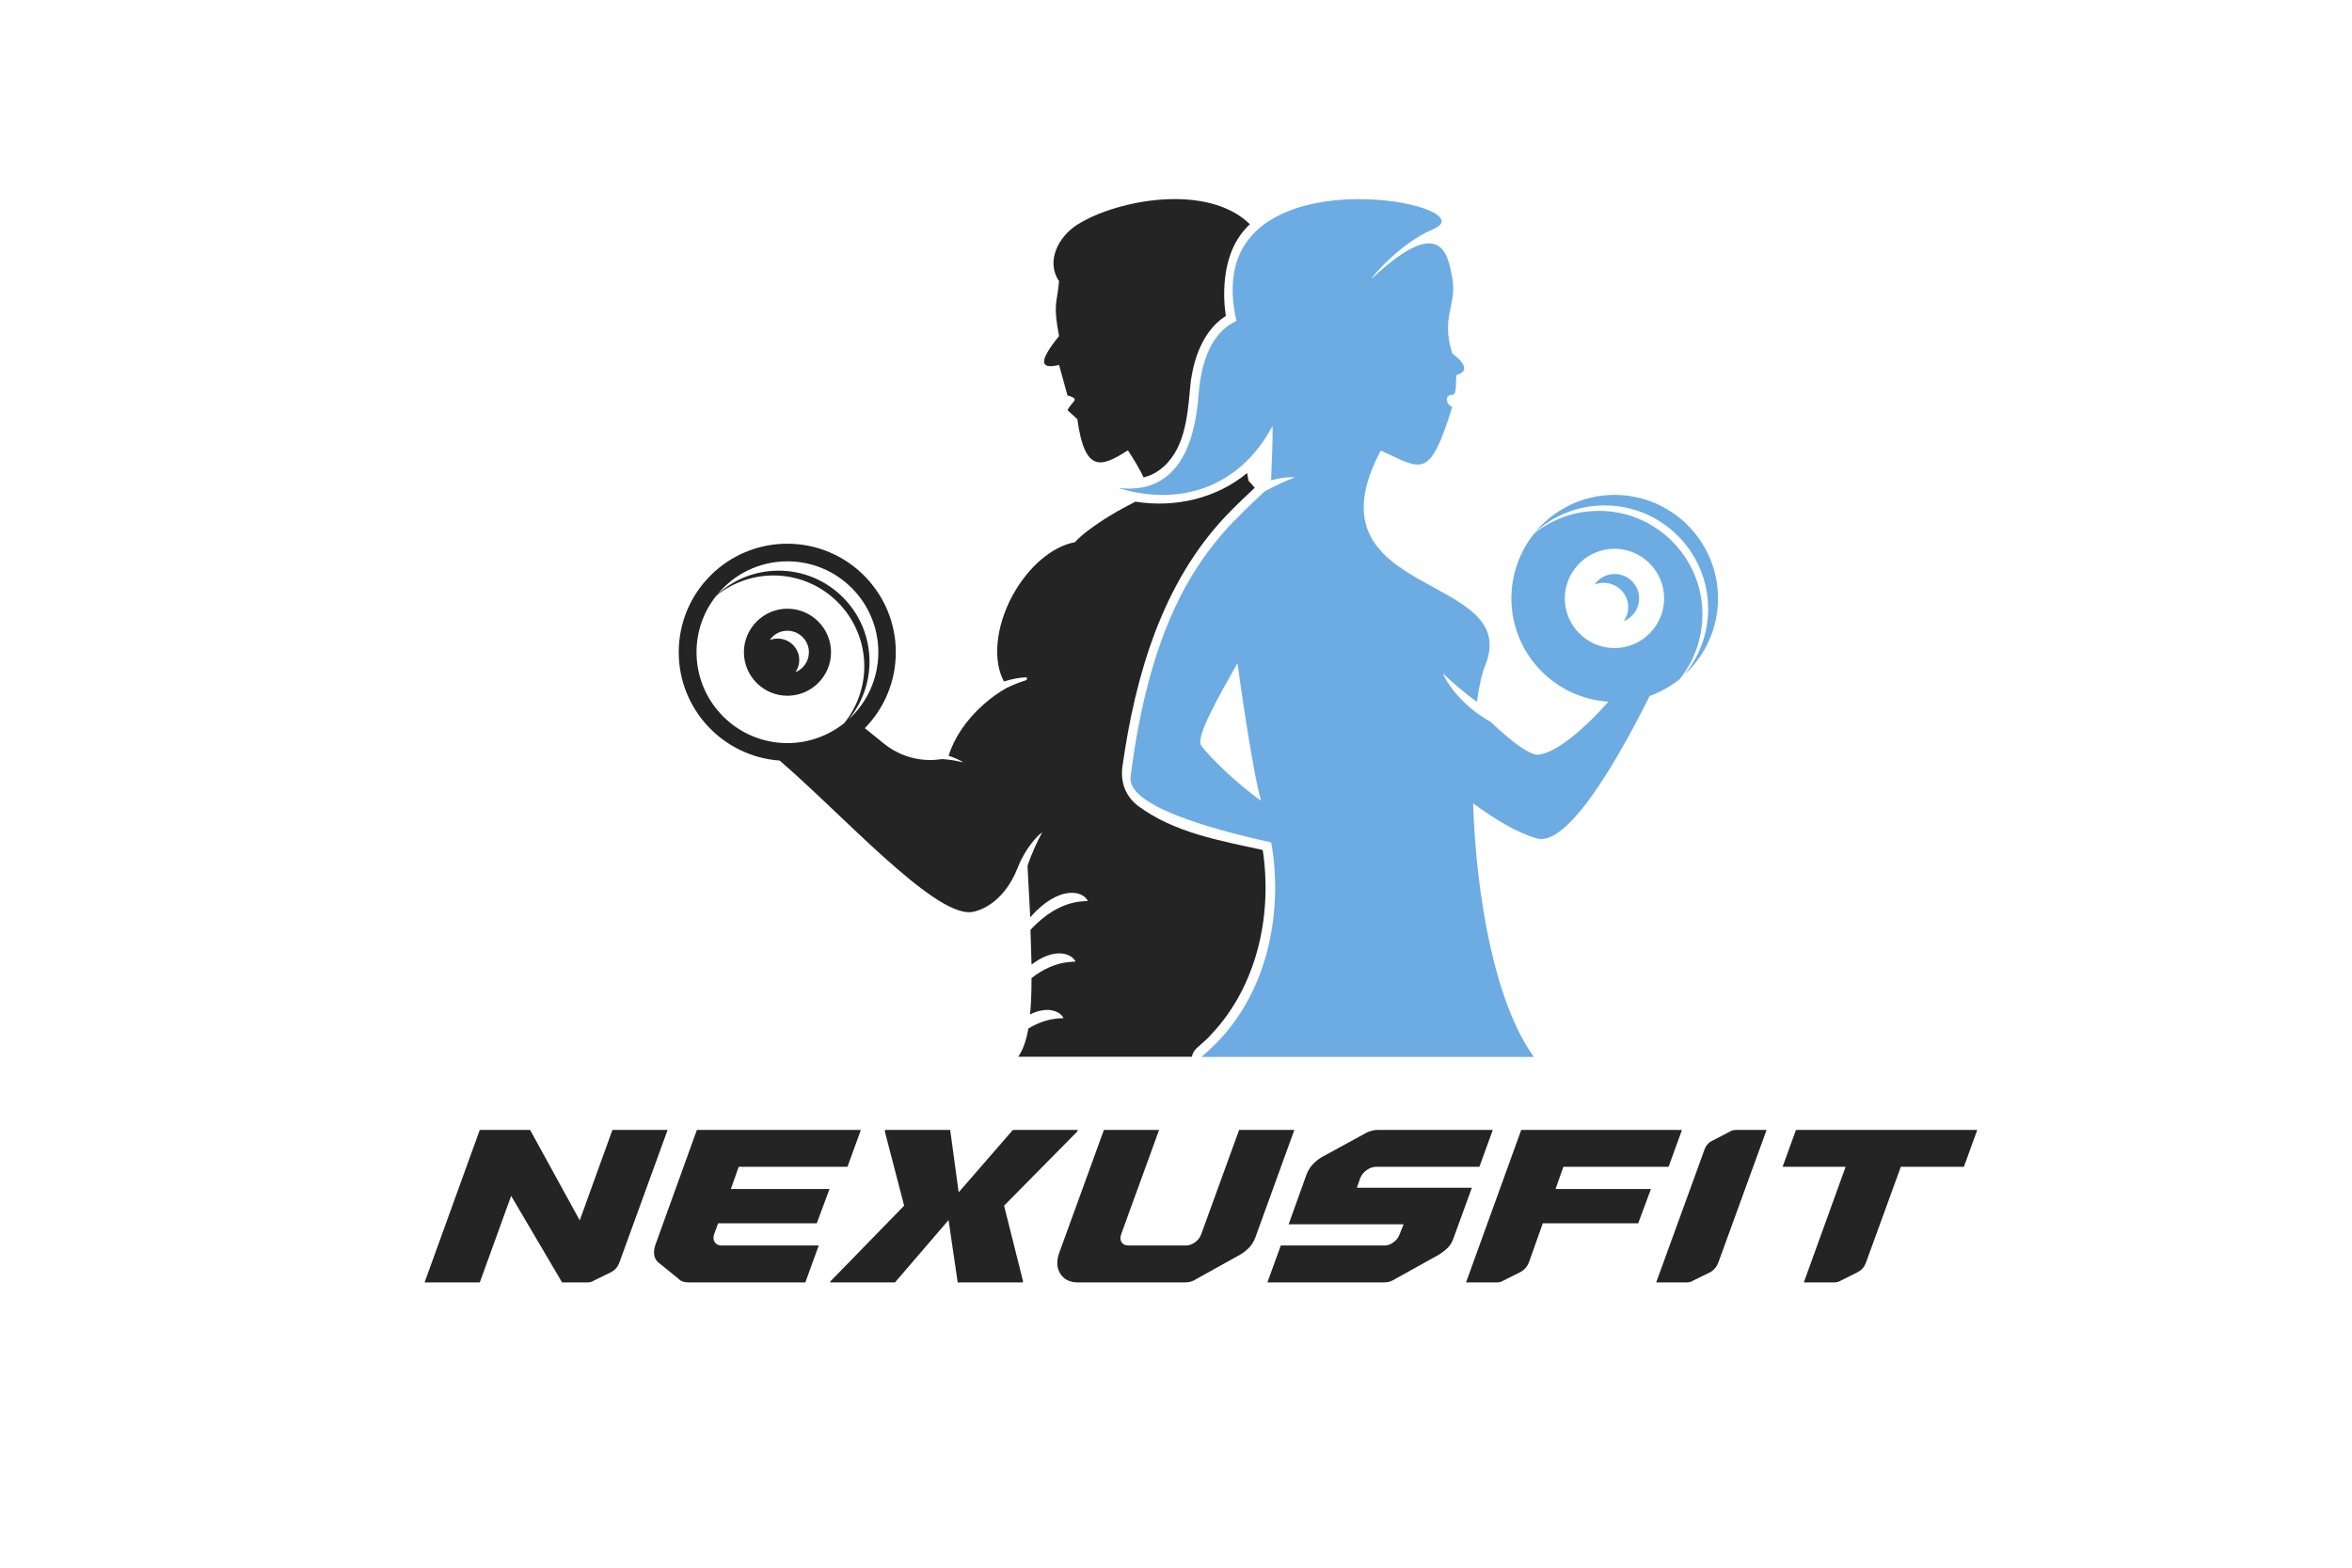 <svg xmlns="http://www.w3.org/2000/svg" xmlns:xlink="http://www.w3.org/1999/xlink" width="150" zoomAndPan="magnify" viewBox="0 0 112.5 75" height="100" preserveAspectRatio="xMidYMid meet" version="1.0"><defs><g/><clipPath id="b7b95ea773"><path d="M 53 9 L 82.492 9 L 82.492 50.941 L 53 50.941 Z M 53 9 " clip-rule="nonzero"/></clipPath><clipPath id="caa7b381b8"><path d="M 32.465 9 L 61 9 L 61 50.941 L 32.465 50.941 Z M 32.465 9 " clip-rule="nonzero"/></clipPath></defs><g clip-path="url(#b7b95ea773)"><path fill="#6cace3" d="M 60.801 22.98 C 60.812 22.41 60.883 21.223 60.871 20.375 C 59.223 23.457 56.273 24.211 53.477 23.344 C 55.336 23.566 57.047 22.68 57.328 18.887 C 57.5 16.691 58.297 15.738 59.141 15.355 C 58.938 14.48 58.879 13.562 59.102 12.707 C 60.449 7.645 71.145 9.879 68.551 10.965 C 66.859 11.672 65.359 13.562 65.641 13.301 C 68.941 10.23 69.254 12.152 69.465 13.301 C 69.707 14.59 68.902 15.133 69.465 16.914 C 70.613 17.77 69.676 17.93 69.676 17.93 C 69.598 18.223 69.719 18.875 69.465 18.887 C 69.043 18.906 69.203 19.398 69.465 19.461 C 68.367 23.023 68.008 22.438 66.043 21.555 C 62.289 28.648 72.828 27.359 71.047 31.816 C 70.875 32.242 70.742 32.844 70.645 33.578 C 69.988 33.105 69.344 32.543 69.012 32.211 C 69.145 32.562 69.84 33.719 71.297 34.535 C 72.324 35.5 73.18 36.145 73.59 36.105 C 74.398 36.023 75.703 34.957 76.934 33.57 C 74.348 33.406 72.293 31.254 72.293 28.629 C 72.293 27.461 72.695 26.383 73.379 25.527 C 74.227 24.844 75.301 24.441 76.48 24.441 C 79.207 24.441 81.43 26.656 81.43 29.391 C 81.43 30.559 81.027 31.637 80.344 32.492 C 79.91 32.836 79.43 33.105 78.906 33.297 C 77.344 36.426 74.969 40.543 73.492 40.109 C 72.555 39.828 71.52 39.215 70.461 38.43 C 70.602 42.785 71.477 47.969 73.371 50.566 L 57.461 50.566 C 60.992 47.648 61.312 43.027 60.801 40.301 C 57.609 39.598 53.906 38.5 54.078 37.16 C 54.973 30.055 57.117 26.906 59.082 24.863 L 59.109 24.926 C 59.102 24.902 59.102 24.875 59.102 24.855 C 59.574 24.359 60.047 23.93 60.48 23.516 C 61.023 23.215 61.598 22.961 61.938 22.84 C 61.758 22.812 61.336 22.832 60.801 22.98 Z M 59.191 31.727 C 58.297 33.316 57.168 35.27 57.461 35.672 C 57.883 36.266 59.273 37.574 60.316 38.309 C 59.875 36.73 59.223 31.969 59.191 31.727 Z M 73.41 25.477 C 74.316 24.383 75.695 23.676 77.223 23.676 C 79.953 23.676 82.176 25.891 82.176 28.629 C 82.176 30.078 81.551 31.375 80.566 32.281 C 81.27 31.426 81.703 30.328 81.703 29.129 C 81.703 26.402 79.488 24.18 76.75 24.18 C 75.465 24.18 74.297 24.672 73.41 25.477 Z M 77.223 26.254 C 78.531 26.254 79.598 27.32 79.598 28.629 C 79.598 29.938 78.531 31.004 77.223 31.004 C 75.918 31.004 74.848 29.938 74.848 28.629 C 74.848 27.32 75.918 26.254 77.223 26.254 Z M 76.27 27.965 C 76.48 27.66 76.832 27.461 77.234 27.461 C 77.879 27.461 78.402 27.984 78.402 28.629 C 78.402 29.121 78.102 29.543 77.668 29.715 C 77.797 29.523 77.879 29.301 77.879 29.051 C 77.879 28.406 77.355 27.883 76.711 27.883 C 76.551 27.883 76.398 27.914 76.27 27.965 Z M 76.27 27.965 " fill-opacity="1" fill-rule="evenodd"/></g><g clip-path="url(#caa7b381b8)"><path fill="#242424" d="M 49.277 43.883 C 49.238 43.098 49.188 42.262 49.148 41.418 C 49.359 40.793 49.66 40.16 49.852 39.816 C 49.621 39.98 49.047 40.574 48.684 41.5 C 47.969 43.332 46.672 43.633 46.41 43.641 C 44.57 43.734 40.281 38.953 37.293 36.387 C 34.598 36.195 32.465 33.949 32.465 31.203 C 32.465 28.336 34.789 26.012 37.656 26.012 C 40.523 26.012 42.848 28.336 42.848 31.203 C 42.848 32.613 42.285 33.902 41.367 34.836 L 42.273 35.57 C 43.078 36.227 44.098 36.469 45.051 36.316 C 45.426 36.336 45.766 36.398 46.078 36.477 C 45.887 36.348 45.645 36.246 45.375 36.156 C 45.625 35.328 46.199 34.453 47.035 33.711 C 47.387 33.398 47.75 33.137 48.121 32.926 C 48.453 32.762 48.785 32.633 49.109 32.531 L 49.117 32.441 L 49.117 32.402 C 48.785 32.41 48.414 32.48 48.02 32.602 C 47.488 31.625 47.609 30.016 48.422 28.508 C 49.188 27.09 50.355 26.133 51.41 25.941 C 51.602 25.738 51.816 25.547 52.047 25.379 C 52.75 24.844 53.535 24.391 54.309 24 C 56.211 24.309 58.203 23.836 59.652 22.629 C 59.676 22.762 59.695 22.883 59.723 23.004 C 59.824 23.113 59.926 23.223 60.016 23.336 C 59.543 23.777 59.082 24.219 58.637 24.684 C 55.578 27.914 54.301 32.332 53.688 36.668 C 53.574 37.504 53.898 38.148 54.441 38.559 C 56.184 39.848 58.336 40.211 60.398 40.664 C 60.871 43.781 60.125 47.164 57.953 49.469 C 57.762 49.68 57.703 49.742 57.309 50.082 C 57.117 50.242 57.027 50.414 57.016 50.555 L 48.703 50.555 C 48.926 50.242 49.086 49.789 49.188 49.207 C 50.176 48.602 50.91 48.754 50.867 48.695 C 50.676 48.352 50.074 48.129 49.27 48.531 C 49.32 48.02 49.34 47.438 49.34 46.793 C 50.535 45.855 51.484 46.059 51.441 45.988 C 51.211 45.574 50.387 45.344 49.34 46.148 C 49.328 45.625 49.309 45.07 49.289 44.488 C 50.758 42.879 52.078 43.168 52.027 43.09 C 51.773 42.594 50.629 42.355 49.277 43.883 Z M 34.273 28.488 C 35.02 27.895 35.965 27.531 36.992 27.531 C 39.398 27.531 41.34 29.484 41.34 31.879 C 41.34 32.906 40.977 33.852 40.383 34.594 C 39.637 35.188 38.691 35.551 37.664 35.551 C 35.262 35.551 33.316 33.598 33.316 31.203 C 33.316 30.176 33.672 29.23 34.273 28.488 Z M 34.316 28.438 C 35.109 27.469 36.316 26.855 37.664 26.855 C 40.07 26.855 42.012 28.809 42.012 31.203 C 42.012 32.473 41.469 33.617 40.594 34.414 C 41.219 33.66 41.59 32.691 41.59 31.648 C 41.59 29.242 39.637 27.301 37.242 27.301 C 36.117 27.301 35.09 27.723 34.316 28.438 Z M 37.664 29.121 C 38.812 29.121 39.75 30.059 39.75 31.203 C 39.75 32.352 38.812 33.285 37.664 33.285 C 36.52 33.285 35.582 32.352 35.582 31.203 C 35.582 30.059 36.52 29.121 37.664 29.121 Z M 36.82 30.621 C 37 30.348 37.312 30.176 37.664 30.176 C 38.23 30.176 38.691 30.641 38.691 31.203 C 38.691 31.637 38.422 32.008 38.047 32.16 C 38.16 32 38.23 31.797 38.23 31.578 C 38.23 31.012 37.766 30.551 37.203 30.551 C 37.07 30.551 36.941 30.57 36.82 30.621 Z M 54.703 22.84 C 54.512 22.449 54.262 22.016 53.949 21.543 C 52.672 22.367 51.887 22.641 51.531 20.055 L 51.059 19.621 C 51.293 19.168 51.703 19.098 51.059 18.918 L 50.656 17.457 C 49.82 17.66 49.59 17.387 50.656 16.078 C 50.355 14.488 50.566 14.52 50.656 13.453 C 50.023 12.527 50.598 11.34 51.531 10.746 C 53.477 9.527 57.773 8.762 59.785 10.727 C 59.703 10.797 59.633 10.875 59.562 10.957 C 58.145 12.527 58.637 15.113 58.637 15.113 C 57.672 15.727 57.199 16.855 57.008 17.941 C 56.969 18.152 56.957 18.184 56.918 18.625 C 56.797 19.965 56.656 21.633 55.438 22.5 C 55.215 22.672 54.965 22.77 54.703 22.84 Z M 54.703 22.84 " fill-opacity="1" fill-rule="evenodd"/></g><g fill="#242424" fill-opacity="1"><g transform="translate(19.605, 61.353)"><g><path d="M 3.344 0 L 0.703 0 L 3.344 -7.297 L 5.75 -7.297 L 8.125 -2.969 L 9.688 -7.297 L 12.328 -7.297 L 10.016 -0.938 C 9.941 -0.738 9.816 -0.594 9.641 -0.5 L 8.812 -0.094 C 8.719 -0.031 8.613 0 8.5 0 L 7.281 0 L 4.844 -4.141 Z M 3.344 0 "/></g></g></g><g fill="#242424" fill-opacity="1"><g transform="translate(29.989, 61.353)"><g><path d="M 5.344 -5.531 L 4.969 -4.469 L 9.688 -4.469 L 9.078 -2.828 L 4.359 -2.828 L 4.172 -2.312 C 4.117 -2.156 4.129 -2.023 4.203 -1.922 C 4.273 -1.816 4.391 -1.766 4.547 -1.766 L 9.172 -1.766 L 8.531 0 L 2.984 0 C 2.742 0 2.57 -0.055 2.469 -0.172 L 1.484 -0.969 C 1.379 -1.07 1.316 -1.195 1.297 -1.344 C 1.285 -1.488 1.305 -1.641 1.359 -1.797 L 3.344 -7.297 L 11.188 -7.297 L 10.547 -5.531 Z M 5.344 -5.531 "/></g></g></g><g fill="#242424" fill-opacity="1"><g transform="translate(39.152, 61.353)"><g><path d="M 8.875 -3.672 L 9.781 -0.062 L 9.766 0 L 6.656 0 L 6.219 -2.984 L 3.656 0 L 0.547 0 L 0.578 -0.062 L 4.094 -3.672 L 3.172 -7.219 L 3.188 -7.297 L 6.297 -7.297 L 6.703 -4.312 L 9.297 -7.297 L 12.406 -7.297 L 12.375 -7.219 Z M 8.875 -3.672 "/></g></g></g><g fill="#242424" fill-opacity="1"><g transform="translate(49.458, 61.353)"><g><path d="M 9.812 -7.297 L 12.453 -7.297 L 10.578 -2.125 C 10.504 -1.938 10.398 -1.773 10.266 -1.641 C 10.141 -1.516 10.004 -1.41 9.859 -1.328 L 7.781 -0.172 C 7.688 -0.109 7.586 -0.062 7.484 -0.031 C 7.391 -0.008 7.289 0 7.188 0 L 2.109 0 C 1.723 0 1.441 -0.133 1.266 -0.406 C 1.086 -0.676 1.066 -1.008 1.203 -1.406 L 3.344 -7.297 L 5.984 -7.297 L 4.172 -2.312 C 4.117 -2.156 4.125 -2.023 4.188 -1.922 C 4.258 -1.816 4.375 -1.766 4.531 -1.766 L 7.266 -1.766 C 7.41 -1.766 7.555 -1.816 7.703 -1.922 C 7.848 -2.023 7.945 -2.156 8 -2.312 Z M 9.812 -7.297 "/></g></g></g><g fill="#242424" fill-opacity="1"><g transform="translate(59.965, 61.353)"><g><path d="M 10.438 -4.531 L 9.562 -2.125 C 9.508 -1.957 9.422 -1.805 9.297 -1.672 C 9.172 -1.547 9.023 -1.43 8.859 -1.328 L 6.781 -0.172 C 6.688 -0.109 6.586 -0.062 6.484 -0.031 C 6.391 -0.008 6.289 0 6.188 0 L 0.656 0 L 1.297 -1.766 L 6.25 -1.766 C 6.406 -1.766 6.551 -1.816 6.688 -1.922 C 6.832 -2.023 6.93 -2.156 6.984 -2.312 L 7.172 -2.781 L 1.672 -2.781 L 2.531 -5.172 C 2.664 -5.516 2.91 -5.789 3.266 -6 L 5.328 -7.125 C 5.43 -7.188 5.531 -7.227 5.625 -7.25 C 5.727 -7.281 5.828 -7.297 5.922 -7.297 L 11.438 -7.297 L 10.797 -5.531 L 5.859 -5.531 C 5.703 -5.531 5.551 -5.477 5.406 -5.375 C 5.258 -5.27 5.156 -5.141 5.094 -4.984 L 4.938 -4.531 Z M 10.438 -4.531 "/></g></g></g><g fill="#242424" fill-opacity="1"><g transform="translate(69.42, 61.353)"><g><path d="M 3.703 -0.938 C 3.617 -0.738 3.488 -0.594 3.312 -0.5 L 2.5 -0.094 C 2.406 -0.031 2.301 0 2.188 0 L 0.703 0 L 3.344 -7.297 L 11.031 -7.297 L 10.391 -5.531 L 5.359 -5.531 L 4.984 -4.469 L 9.547 -4.469 L 8.938 -2.828 L 4.375 -2.828 Z M 3.703 -0.938 "/></g></g></g><g fill="#242424" fill-opacity="1"><g transform="translate(78.28, 61.353)"><g><path d="M 3.906 -0.938 C 3.832 -0.75 3.711 -0.602 3.547 -0.5 L 2.719 -0.094 C 2.625 -0.031 2.516 0 2.391 0 L 0.938 0 L 3.25 -6.359 C 3.32 -6.555 3.445 -6.695 3.625 -6.781 L 4.438 -7.203 C 4.531 -7.266 4.641 -7.297 4.766 -7.297 L 6.219 -7.297 Z M 3.906 -0.938 "/></g></g></g><g fill="#242424" fill-opacity="1"><g transform="translate(82.795, 61.353)"><g><path d="M 2.469 -5.531 L 3.109 -7.297 L 11.781 -7.297 L 11.141 -5.531 L 8.125 -5.531 L 6.453 -0.938 C 6.379 -0.738 6.254 -0.594 6.078 -0.5 L 5.266 -0.094 C 5.172 -0.031 5.062 0 4.938 0 L 3.484 0 L 5.484 -5.531 Z M 2.469 -5.531 "/></g></g></g></svg>